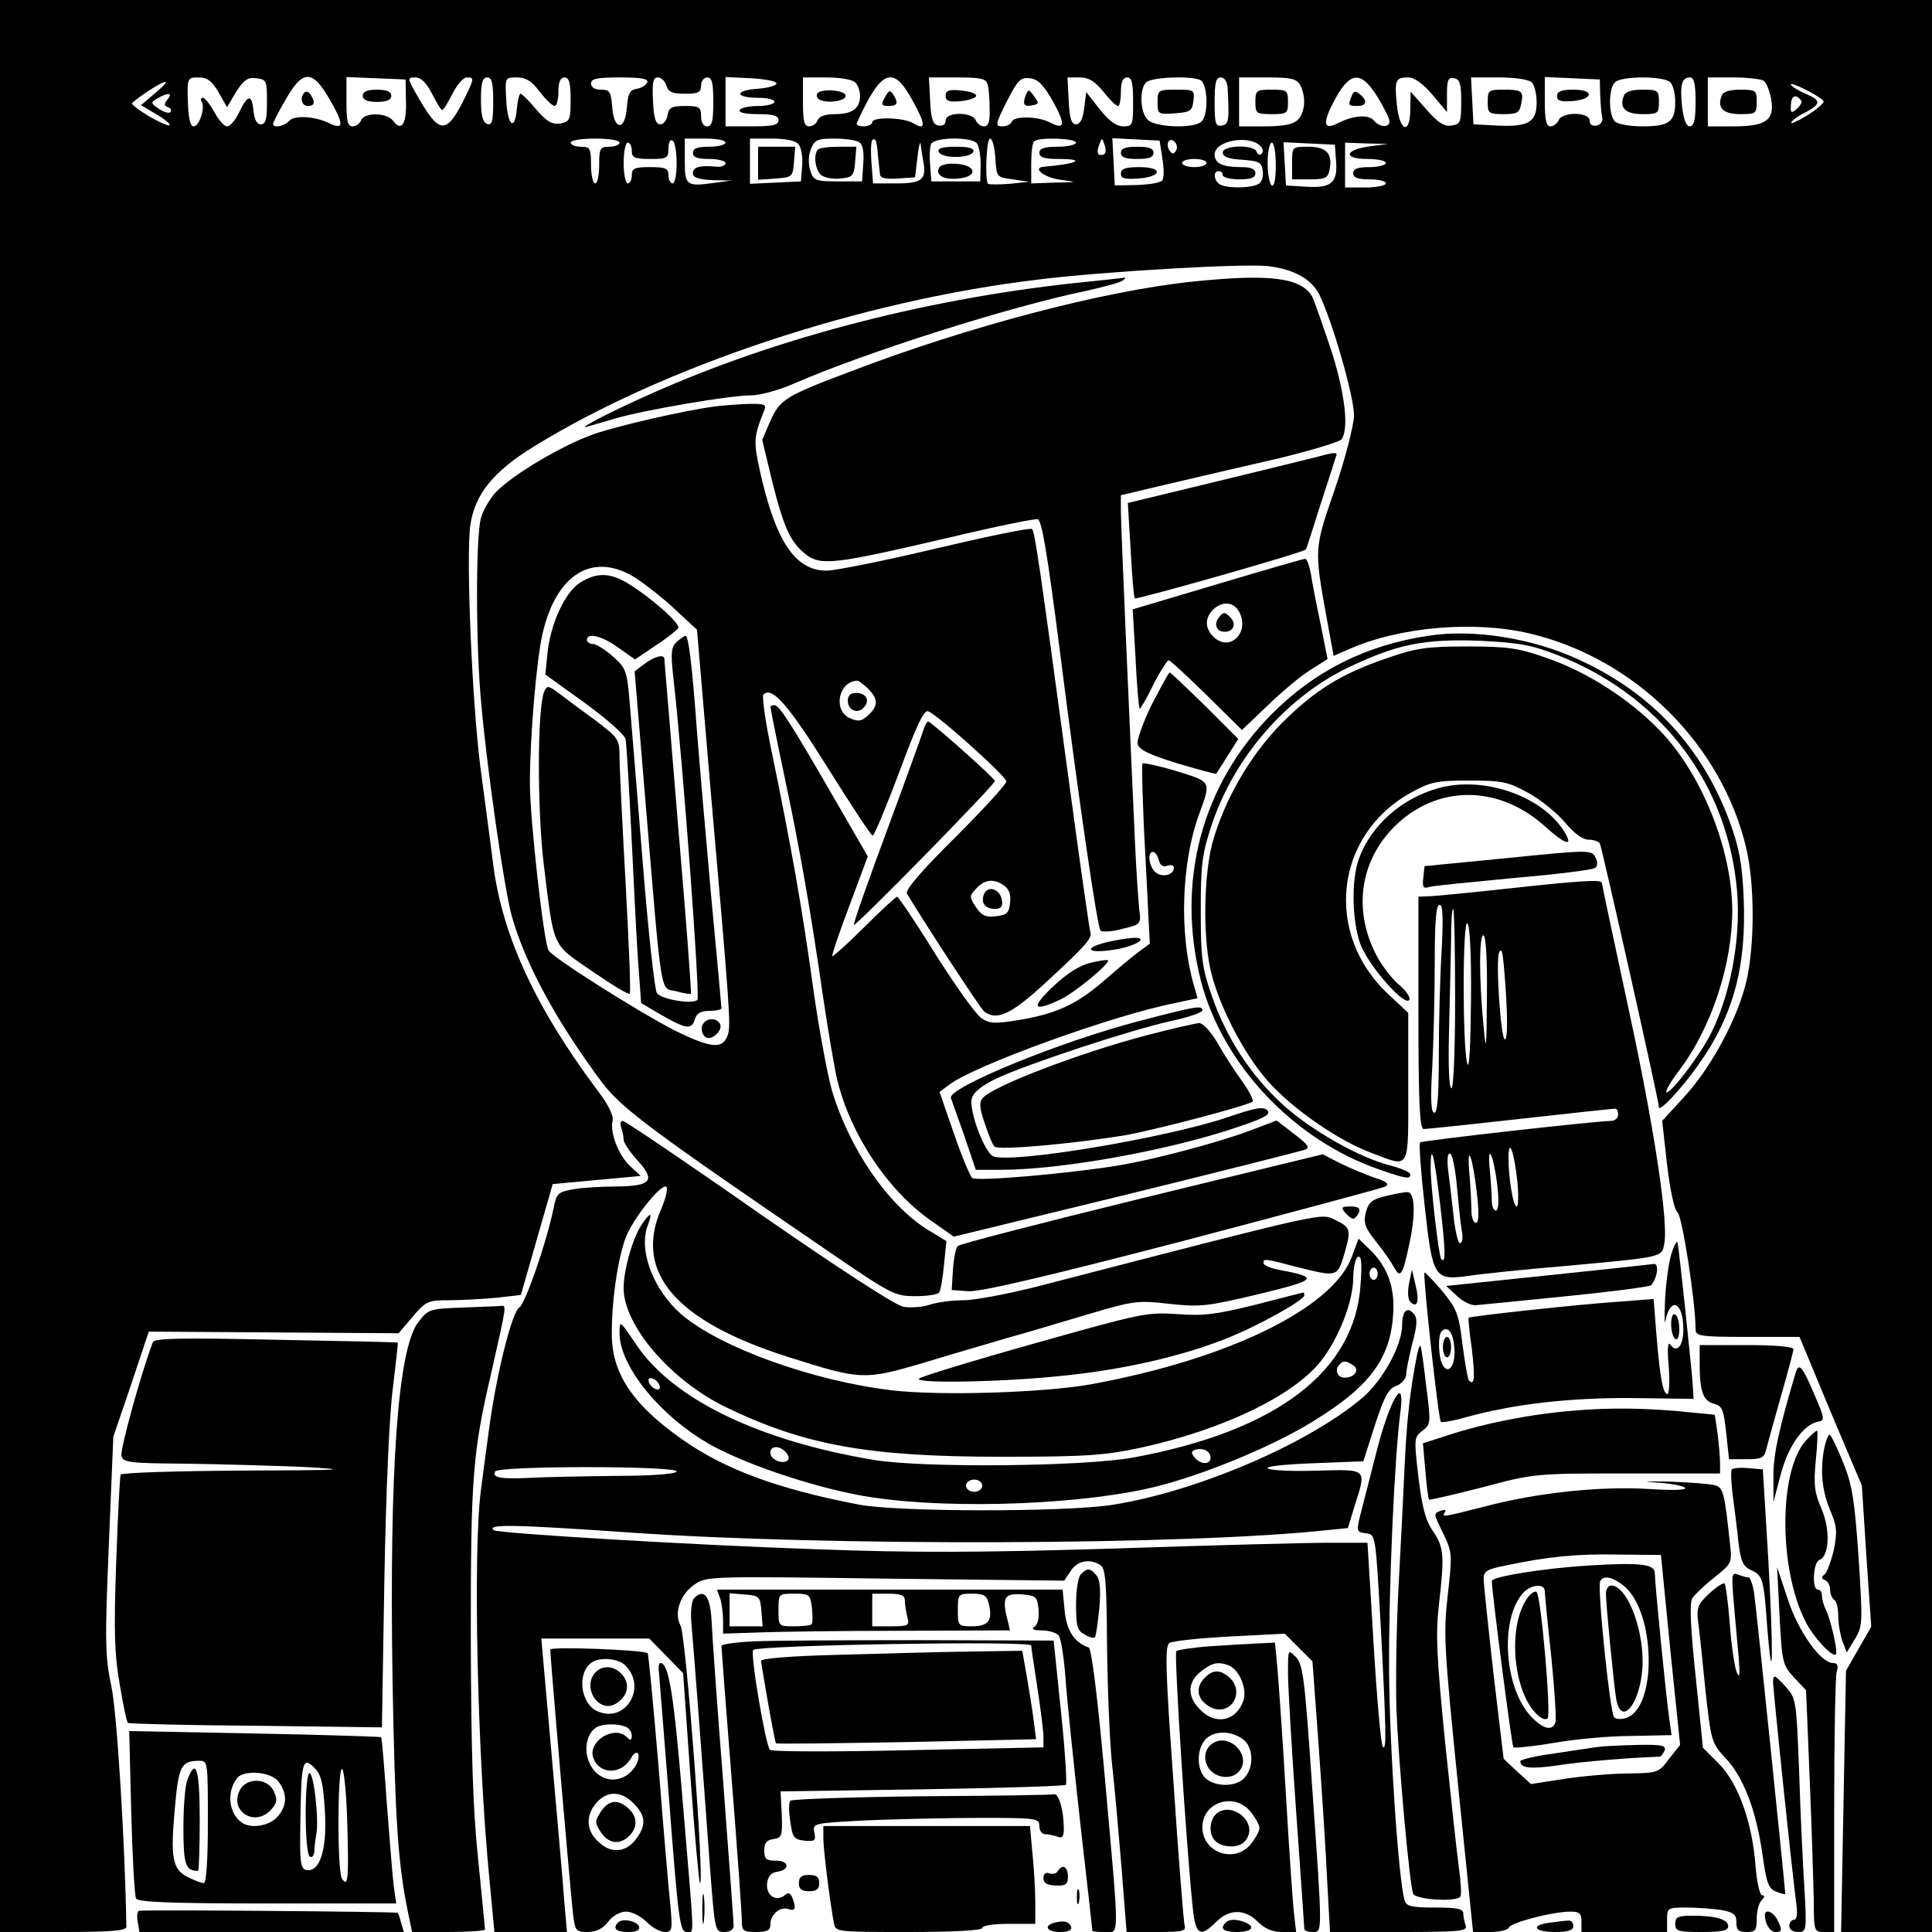 <?xml version="1.0" standalone="no"?>
<!DOCTYPE svg PUBLIC "-//W3C//DTD SVG 20010904//EN"
 "http://www.w3.org/TR/2001/REC-SVG-20010904/DTD/svg10.dtd">
<svg version="1.0" xmlns="http://www.w3.org/2000/svg"
 width="474pt" height="474pt" viewBox="0 0 474 474"
 preserveAspectRatio="xMidYMid meet">
<g transform="translate(0,474) scale(0.1,-0.1)"
fill="#000000" stroke="none">
<path d="M0 2370 l0 -2370 155 0 c117 0 155 3 155 13 -3 199 -23 528 -37 591
-15 72 -16 106 -6 345 l11 266 44 129 43 129 306 -2 307 -2 34 40 c33 39 38
41 90 41 30 0 82 3 115 6 l61 7 39 136 39 136 108 10 108 10 -26 24 c-29 27
-50 83 -43 111 3 12 -10 39 -35 72 -153 204 -236 382 -258 558 -6 47 -20 153
-31 235 -21 161 -36 522 -25 597 11 75 56 131 155 192 319 197 802 358 1237
410 160 20 507 40 566 33 63 -8 104 -31 124 -68 31 -61 87 -254 86 -299 -1
-25 -21 -104 -47 -180 -51 -148 -51 -145 -20 -317 l17 -92 37 16 c123 55 307
71 443 39 260 -61 474 -274 533 -530 20 -87 20 -235 0 -322 -21 -90 -84 -209
-151 -283 l-56 -61 12 -107 c8 -66 18 -112 26 -118 11 -8 44 -219 44 -287 0
-16 13 -18 128 -18 l127 0 76 -183 77 -182 11 -173 12 -173 -31 -54 -31 -54
-6 -320 -6 -321 111 0 112 0 0 2370 0 2370 -2370 0 -2370 0 0 -2370z m536
2144 l21 -37 22 37 c19 30 29 37 50 34 25 -3 26 -6 26 -58 0 -42 -3 -55 -15
-55 -10 0 -16 12 -18 33 -4 41 -14 41 -35 -3 -9 -19 -22 -35 -30 -35 -7 0 -21
16 -31 35 -11 19 -23 35 -28 35 -5 0 -7 -4 -3 -10 9 -14 -6 -60 -20 -60 -8 0
-13 20 -14 60 -2 59 -1 60 26 60 22 0 33 -9 49 -36z m274 -20 c34 -59 34 -74
-3 -56 -35 17 -86 20 -98 5 -12 -13 -39 -18 -39 -7 0 4 14 31 31 60 42 74 66
74 109 -2z m186 -2 c2 -56 -11 -76 -31 -49 -15 21 -71 22 -79 2 -3 -8 -12 -15
-21 -15 -12 0 -15 13 -15 60 l0 61 73 -3 72 -3 1 -53z m64 18 c11 -22 22 -40
25 -40 3 0 14 18 25 40 11 22 27 40 35 40 20 0 19 -2 -10 -61 -41 -79 -58 -77
-110 14 -26 45 -26 47 -6 47 14 0 27 -13 41 -40z m150 -20 c0 -49 -3 -58 -15
-54 -11 5 -15 21 -15 60 0 41 4 54 15 54 12 0 15 -13 15 -60z m114 25 c15 -19
31 -35 37 -35 5 0 9 16 9 35 0 24 5 35 15 35 11 0 15 -13 15 -54 0 -50 -2 -54
-25 -59 -20 -3 -33 4 -59 34 -18 22 -36 39 -39 39 -3 0 -7 -17 -9 -37 -5 -57
-23 -41 -26 22 -3 55 -3 55 26 55 22 0 37 -9 56 -35z m264 23 c-3 -7 -14 -14
-26 -16 -17 -3 -21 -11 -24 -45 -4 -59 -32 -58 -36 1 -3 37 -6 42 -28 42 -15
0 -24 6 -24 15 0 12 15 15 71 15 52 0 70 -3 67 -12z m47 -8 c5 -16 15 -20 46
-20 32 0 39 3 39 20 0 11 7 20 15 20 12 0 15 -13 15 -60 0 -47 -3 -60 -15 -60
-9 0 -15 9 -15 25 0 22 -4 25 -39 25 -33 0 -40 -4 -43 -22 -2 -13 -10 -23 -18
-23 -11 0 -16 14 -18 58 -2 45 0 57 12 57 8 0 18 -9 21 -20z m270 5 c0 -5 -21
-11 -48 -13 -56 -4 -54 -22 4 -22 21 0 39 -4 39 -10 0 -5 -18 -10 -39 -10 -22
0 -43 -4 -46 -10 -4 -6 13 -10 44 -10 39 0 51 -4 51 -15 0 -12 -14 -15 -65
-15 l-65 0 0 60 0 61 63 -3 c34 -2 62 -7 62 -13z m193 3 c7 -7 12 -21 12 -33
0 -31 -19 -45 -61 -45 -24 0 -39 -5 -43 -15 -3 -8 -12 -15 -21 -15 -12 0 -15
13 -15 60 l0 60 58 0 c32 0 63 -5 70 -12z m141 -45 c33 -59 33 -75 1 -55 -24
14 -100 16 -100 2 0 -5 -9 -10 -21 -10 -11 0 -19 3 -17 8 60 132 89 144 137
55z m184 40 c3 -10 5 -37 5 -60 1 -32 -3 -43 -14 -43 -8 0 -17 7 -20 15 -9 21
-74 21 -74 -1 0 -9 -7 -14 -17 -12 -14 2 -19 15 -21 61 l-3 57 70 0 c58 0 70
-3 74 -17z m160 -41 c32 -58 30 -72 -8 -52 -29 15 -88 16 -93 1 -2 -6 -12 -11
-23 -11 -18 0 -17 5 11 61 27 53 34 60 57 57 19 -2 33 -16 56 -56z m124 23
c15 -19 31 -35 36 -35 4 0 7 16 7 35 0 24 5 35 15 35 12 0 15 -13 15 -60 0
-57 -1 -60 -24 -60 -17 0 -35 13 -58 42 l-33 42 -5 -39 c-3 -27 -10 -40 -20
-40 -11 0 -16 14 -18 58 l-3 57 30 0 c22 0 37 -9 58 -35z m237 29 c19 -7 22
-84 4 -102 -18 -18 -113 -15 -132 4 -19 18 -21 75 -4 92 12 12 104 17 132 6z
m68 -21 c4 -78 3 -88 -14 -91 -16 -3 -18 5 -18 57 0 48 3 61 15 61 9 0 16 -10
17 -27z m178 8 c15 -29 12 -67 -6 -85 -11 -11 -35 -16 -80 -16 l-64 0 0 60 0
60 70 0 c58 0 71 -3 80 -19z m191 -31 c15 -25 28 -51 28 -57 1 -17 -24 -16
-38 1 -13 16 -51 13 -88 -6 -37 -19 -39 0 -8 58 38 70 65 71 106 4z m133 8
l36 -43 0 43 c0 36 3 43 18 40 14 -3 17 -14 17 -58 0 -50 -2 -55 -24 -58 -18
-3 -33 7 -62 40 l-38 43 -1 -42 c0 -65 -26 -57 -33 10 -6 61 -3 67 28 67 15 0
36 -15 59 -42z m244 30 c7 -7 12 -29 12 -50 0 -48 -21 -60 -98 -56 l-57 3 -3
58 -3 57 69 0 c39 0 73 -5 80 -12z m168 -33 c1 -22 3 -46 5 -54 2 -8 -4 -17
-13 -19 -11 -2 -18 2 -18 12 0 22 -68 22 -76 1 -4 -8 -12 -15 -20 -15 -10 0
-14 15 -14 60 l0 61 68 -3 67 -3 1 -40z m172 33 c7 -7 12 -28 12 -48 0 -49
-15 -60 -80 -60 -31 0 -61 5 -68 12 -16 16 -16 80 0 96 16 16 120 16 136 0z
m62 -48 c0 -44 -4 -60 -14 -60 -9 0 -15 16 -19 47 -6 54 -1 73 19 73 10 0 14
-15 14 -60z m167 52 c6 -4 14 -23 18 -43 10 -53 -11 -69 -91 -69 l-64 0 0 60
0 60 63 0 c34 0 67 -4 74 -8z m-3947 -31 l-34 -29 37 -22 c21 -12 36 -25 33
-27 -2 -3 -25 7 -51 22 -25 15 -44 30 -41 32 15 15 72 52 81 52 6 0 -6 -12
-25 -28z m4094 -19 c2 -4 -16 -20 -40 -35 -25 -15 -43 -23 -39 -17 3 6 19 17
36 25 37 20 37 29 -1 45 -17 7 -33 17 -36 22 -3 5 12 0 34 -11 22 -11 43 -24
46 -29z m-4063 4 c-9 -11 -9 -15 1 -19 7 -2 10 -8 6 -12 -4 -4 -16 0 -28 8
-21 14 -21 16 -3 26 26 15 38 13 24 -3z m4009 -6 c0 -4 -6 -13 -14 -19 -11
-10 -14 -7 -12 12 0 15 6 23 14 20 6 -3 12 -9 12 -13z m-2900 -100 c0 -5 -11
-10 -25 -10 -23 0 -25 -4 -25 -45 0 -25 -4 -45 -10 -45 -5 0 -10 20 -10 45 0
41 -2 45 -25 45 -14 0 -25 5 -25 10 0 6 27 10 60 10 33 0 60 -4 60 -10z m140
-51 c0 -27 -4 -49 -10 -49 -5 0 -10 9 -10 20 0 17 -7 20 -45 20 -38 0 -45 -3
-45 -20 0 -11 -4 -20 -10 -20 -5 0 -10 23 -10 50 0 28 5 50 10 50 6 0 10 -9
10 -20 0 -17 7 -20 45 -20 42 0 45 2 45 26 0 14 4 23 10 19 6 -3 10 -28 10
-56z m120 51 c0 -5 -18 -10 -40 -10 -29 0 -40 -4 -40 -15 0 -11 11 -15 40 -15
22 0 40 -5 40 -10 0 -6 -10 -10 -22 -9 -42 4 -58 -1 -58 -16 0 -11 13 -15 48
-17 l47 -1 -45 -6 c-66 -9 -70 -6 -70 55 l0 54 50 0 c28 0 50 -4 50 -10z m179
-4 c7 -8 11 -32 9 -53 l-3 -38 -62 -3 -63 -3 0 56 0 55 54 0 c34 0 58 -5 65
-14z m149 5 c9 -5 12 -24 10 -52 l-3 -44 -59 0 c-55 0 -60 2 -68 26 -5 16 -5
37 1 52 9 24 16 27 58 27 27 0 54 -4 61 -9z m46 -33 c2 -18 4 -39 5 -46 1 -9
14 -12 44 -10 l42 3 6 50 c3 28 7 41 8 30 1 -11 4 -29 6 -40 9 -45 -3 -55 -65
-55 l-58 0 -4 51 c-3 48 0 64 10 55 2 -2 5 -19 6 -38z m243 30 c5 -7 9 -31 9
-53 l-1 -40 -60 0 -60 0 -3 39 c-2 21 -1 44 2 52 7 18 100 19 113 2z m45 -35
c3 -48 3 -48 43 -53 l40 -6 -48 -5 c-27 -2 -50 -2 -53 0 -8 9 -4 111 5 111 6
0 11 -21 13 -47z m198 37 c0 -5 -20 -10 -45 -10 -33 0 -45 -4 -45 -15 0 -11
12 -15 47 -15 69 0 47 -12 -35 -19 -31 -2 -2 -26 39 -32 44 -6 44 -6 -13 -7
l-58 -2 0 48 c0 27 3 52 7 55 10 11 103 8 103 -3z m68 -29 c-15 -5 -19 4 -11
24 6 18 7 18 13 -1 4 -10 3 -21 -2 -23z m144 -11 c4 -25 4 -48 -1 -53 -6 -6
-34 -10 -63 -11 l-53 -1 -3 58 -3 58 58 -3 58 -3 7 -45z m33 20 c-6 -9 -9 -9
-16 1 -10 17 0 34 13 21 6 -6 7 -16 3 -22z m207 12 c7 -7 8 -15 3 -19 -4 -5
-10 -2 -12 5 -7 18 -83 16 -83 -2 0 -11 14 -16 48 -18 41 -3 47 -6 50 -27 2
-13 -2 -28 -10 -32 -15 -10 -69 -12 -92 -3 -17 7 -22 34 -6 34 6 0 10 -4 10
-10 0 -5 18 -10 40 -10 29 0 40 4 40 15 0 10 -10 15 -34 15 -47 0 -66 9 -66
31 0 34 84 49 112 21z m38 -48 c0 -34 -4 -53 -10 -49 -5 3 -10 28 -10 56 0 27
5 49 10 49 6 0 10 -25 10 -56z m148 10 c4 -53 -12 -66 -75 -62 l-48 3 -3 53
-3 53 63 -3 63 -3 3 -41z m83 37 c-62 -8 -67 -31 -7 -31 25 0 46 -4 46 -10 0
-5 -18 -10 -40 -10 -29 0 -40 -4 -40 -15 0 -11 11 -15 40 -15 22 0 40 -4 40
-10 0 -5 -22 -10 -50 -10 l-50 0 0 55 0 55 53 -2 52 -1 -44 -6z m-401 -41 c0
-5 -13 -10 -30 -10 -16 0 -30 5 -30 10 0 6 14 10 30 10 17 0 30 -4 30 -10z"/>
<path d="M747 4513 c-12 -12 -7 -33 8 -33 17 0 19 9 7 28 -5 7 -11 9 -15 5z"/>
<path d="M890 4505 c0 -10 11 -15 35 -15 24 0 35 5 35 15 0 10 -11 15 -35 15
-24 0 -35 -5 -35 -15z"/>
<path d="M2005 4510 c-3 -5 0 -13 9 -16 21 -8 61 -1 61 11 0 14 -62 19 -70 5z"/>
<path d="M2171 4501 c-10 -18 -9 -21 9 -21 22 0 25 7 11 29 -7 11 -11 9 -20
-8z"/>
<path d="M2320 4505 c0 -13 8 -16 38 -13 20 2 37 8 37 13 0 6 -17 11 -37 13
-30 3 -38 0 -38 -13z"/>
<path d="M2516 4505 c-8 -22 -3 -28 19 -23 14 3 14 5 2 22 -13 18 -14 18 -21
1z"/>
<path d="M2840 4489 c0 -29 1 -30 43 -27 38 3 42 6 45 31 3 26 2 27 -42 27
-45 0 -46 -1 -46 -31z"/>
<path d="M3080 4490 c0 -28 2 -30 40 -30 38 0 40 2 40 30 0 28 -2 30 -40 30
-38 0 -40 -2 -40 -30z"/>
<path d="M3316 4504 c-9 -23 -8 -24 14 -24 23 0 26 13 6 29 -11 9 -15 8 -20
-5z"/>
<path d="M3650 4490 c0 -28 2 -30 39 -30 33 0 39 3 43 25 7 32 2 35 -44 35
-36 0 -38 -2 -38 -30z"/>
<path d="M3820 4504 c0 -11 9 -14 37 -12 52 4 56 28 4 28 -30 0 -41 -4 -41
-16z"/>
<path d="M3984 4505 c-12 -30 4 -45 46 -45 38 0 40 2 40 30 0 28 -2 30 -40 30
-27 0 -43 -5 -46 -15z"/>
<path d="M4224 4505 c-12 -30 4 -45 46 -45 38 0 40 2 40 30 0 28 -2 30 -40 30
-27 0 -43 -5 -46 -15z"/>
<path d="M1860 4339 l0 -40 43 3 c41 3 42 4 45 41 l3 37 -45 0 -46 0 0 -41z"/>
<path d="M2007 4373 c-12 -11 -7 -50 7 -62 8 -7 30 -11 48 -9 30 3 33 6 36 41
l3 37 -44 0 c-24 0 -47 -3 -50 -7z"/>
<path d="M2303 4368 c2 -8 20 -13 42 -13 22 0 40 5 43 13 2 8 -10 12 -43 12
-33 0 -45 -4 -42 -12z"/>
<path d="M2305 4330 c-12 -19 10 -32 46 -28 48 4 46 32 -3 36 -20 2 -39 -2
-43 -8z"/>
<path d="M2750 4365 c0 -11 11 -15 40 -15 29 0 40 4 40 15 0 11 -11 15 -40 15
-29 0 -40 -4 -40 -15z"/>
<path d="M2750 4314 c0 -12 9 -14 42 -12 59 4 63 28 4 28 -35 0 -46 -4 -46
-16z"/>
<path d="M3170 4340 l0 -40 44 0 c38 0 44 3 48 24 8 39 -8 56 -52 56 -40 0
-40 0 -40 -40z"/>
<path d="M2670 4049 c-376 -37 -755 -134 -1066 -272 -98 -43 -193 -92 -164
-84 8 2 40 12 72 21 73 21 279 56 330 56 22 0 70 13 106 29 177 77 527 188
715 227 45 10 86 21 92 26 5 4 7 7 5 7 -3 -1 -43 -5 -90 -10z"/>
<path d="M2925 4049 c-219 -23 -550 -110 -840 -221 -159 -60 -172 -68 -196
-123 l-19 -44 24 -100 c29 -116 45 -151 83 -181 37 -29 73 -24 351 41 118 28
216 48 219 45 10 -10 23 -87 53 -321 47 -371 92 -679 100 -688 4 -4 28 -3 53
4 46 11 47 12 42 48 -2 20 -7 90 -10 156 -14 307 -35 784 -35 820 l0 40 118
28 c64 15 184 43 267 62 82 20 153 41 157 48 18 28 7 116 -27 221 -20 59 -40
117 -45 127 -26 48 -104 58 -295 38z"/>
<path d="M1755 3743 c-81 -11 -236 -47 -298 -68 -79 -28 -198 -99 -240 -142
-15 -16 -32 -45 -37 -64 -13 -45 -13 -314 1 -459 15 -166 57 -456 75 -519 34
-119 112 -261 222 -408 49 -64 124 -119 550 -410 159 -109 167 -113 218 -113
29 0 55 4 58 9 4 5 9 36 12 68 l6 58 -46 28 c-98 61 -192 198 -235 342 -11 39
-32 151 -46 251 -26 190 -54 349 -101 576 -16 75 -25 140 -21 144 21 21 61
-25 158 -180 57 -91 106 -166 110 -166 4 0 33 70 65 155 42 114 61 154 71 150
23 -8 191 -159 192 -172 1 -6 -56 -68 -125 -137 -84 -83 -123 -129 -119 -138
29 -50 181 -284 190 -290 31 -23 66 -6 147 68 103 95 118 112 113 127 -2 7
-25 165 -50 352 -75 554 -86 630 -93 637 -4 4 -110 -18 -237 -48 -126 -30
-246 -54 -267 -54 -77 0 -125 72 -163 242 -17 77 -16 86 10 151 6 15 1 17 -41
16 -27 -1 -62 -4 -79 -6z m-194 -422 c24 -16 68 -50 96 -77 l53 -49 34 -400
c47 -536 49 -569 42 -593 -12 -37 -40 -35 -133 11 -87 45 -295 176 -307 195
-12 19 -46 324 -46 410 0 111 16 302 31 367 34 149 126 203 230 136z m569
-271 c25 -25 25 -42 0 -65 -17 -15 -24 -16 -45 -7 -42 19 -28 90 18 92 4 0 16
-9 27 -20z m334 -483 c12 -9 17 -23 14 -42 -2 -25 -8 -30 -35 -33 -25 -3 -35
2 -49 23 -16 24 -16 27 1 45 21 23 44 25 69 7z"/>
<path d="M1424 3311 c-37 -22 -74 -102 -81 -175 l-5 -51 96 -69 c56 -41 98
-78 101 -90 2 -12 9 -124 15 -251 6 -126 13 -267 17 -313 l6 -83 51 -30 c60
-34 73 -36 81 -9 4 14 15 20 36 20 16 0 29 3 29 6 0 4 -11 126 -25 273 -13
146 -29 329 -35 406 -12 166 -21 235 -28 235 -3 0 -13 -7 -22 -15 -13 -12 -15
-26 -8 -87 24 -211 66 -784 59 -791 -12 -12 -87 1 -99 16 -6 7 -22 156 -36
332 -14 176 -29 353 -32 392 -6 67 -9 75 -41 103 -18 16 -40 30 -48 30 -8 0
-15 5 -15 10 0 19 37 10 77 -19 l41 -29 50 34 c28 18 53 38 56 43 7 10 -68 76
-124 110 -43 26 -76 27 -116 2z"/>
<path d="M1581 3111 l-24 -18 27 -324 c41 -491 35 -451 75 -461 18 -5 35 -8
36 -6 2 2 -12 185 -31 408 -18 223 -34 408 -34 413 0 13 -24 7 -49 -12z"/>
<path d="M1335 3043 c-17 -43 -17 -290 -1 -423 26 -211 19 -194 119 -263 48
-33 89 -58 92 -55 3 2 -2 123 -10 269 -8 145 -15 285 -15 310 0 45 -2 48 -57
90 -32 23 -72 53 -89 66 -29 22 -32 22 -39 6z"/>
<path d="M1723 2224 c-3 -8 -1 -20 6 -27 14 -14 47 15 37 32 -10 16 -36 13
-43 -5z"/>
<path d="M2080 3021 c0 -24 25 -34 40 -16 15 18 5 35 -21 35 -12 0 -19 -7 -19
-19z"/>
<path d="M2414 2546 c-8 -21 3 -36 27 -36 15 0 20 6 17 22 -4 27 -35 37 -44
14z"/>
<path d="M3235 3620 c-16 -4 -129 -32 -249 -61 l-219 -53 7 -115 c3 -63 8
-116 10 -119 4 -4 416 113 420 120 1 1 17 50 35 108 19 58 36 111 38 118 6 13
1 14 -42 2z"/>
<path d="M2987 3307 l-208 -62 7 -120 c3 -66 8 -122 10 -124 1 -1 17 24 33 58
17 34 35 61 38 61 4 0 46 -39 94 -86 l86 -85 64 61 c35 34 82 73 105 87 l41
26 -17 86 c-10 47 -21 103 -24 124 -4 20 -10 37 -14 36 -4 0 -101 -28 -215
-62z m53 -68 c27 -49 -21 -99 -61 -63 -23 21 -24 47 -3 68 22 22 51 20 64 -5z"/>
<path d="M2991 3226 c-14 -17 -7 -36 14 -36 22 0 29 20 13 36 -13 13 -16 13
-27 0z"/>
<path d="M3503 3180 c-152 -23 -277 -86 -382 -191 -173 -174 -236 -412 -175
-654 53 -207 229 -393 440 -465 64 -22 74 -24 74 -11 0 5 -21 14 -47 21 -77
19 -197 87 -267 151 -78 72 -137 162 -173 266 -24 69 -27 93 -27 208 0 115 3
139 27 212 55 164 180 309 330 383 122 59 189 73 327 68 97 -5 127 -10 191
-35 245 -96 407 -300 438 -553 16 -122 -9 -270 -61 -375 -26 -52 -96 -145
-109 -145 -5 0 8 24 30 53 80 105 131 261 131 394 -1 150 -75 334 -177 440
-75 78 -180 145 -279 179 -68 24 -95 28 -194 28 -99 0 -126 -4 -195 -28 -115
-39 -180 -80 -260 -160 -79 -80 -142 -190 -171 -296 -20 -78 -23 -221 -5 -305
18 -86 82 -211 143 -279 60 -67 172 -145 254 -175 95 -36 89 -46 89 162 l0
182 -47 44 c-161 148 -134 392 53 496 49 27 63 30 144 30 81 0 95 -3 144 -30
30 -16 70 -49 90 -72 22 -27 44 -43 58 -43 12 0 24 -4 28 -9 5 -9 145 -632
145 -647 0 -14 53 42 95 101 88 123 120 243 113 412 -4 87 -11 123 -35 189
-67 180 -190 313 -366 394 -114 54 -263 78 -374 60z"/>
<path d="M2826 3012 c-21 -43 -37 -87 -35 -97 3 -14 27 -26 98 -48 51 -15 94
-27 95 -25 1 2 14 21 28 44 l26 41 -82 82 c-45 44 -84 81 -86 81 -3 0 -22 -36
-44 -78z"/>
<path d="M1890 3006 c0 -2 15 -78 34 -168 39 -183 65 -334 96 -548 12 -80 27
-171 35 -203 33 -132 123 -267 228 -341 l57 -40 423 103 c232 57 429 107 438
110 14 5 8 13 -26 39 l-43 33 -63 -24 c-79 -30 -242 -73 -329 -87 -126 -20
-344 -39 -355 -30 -5 5 -26 54 -45 110 l-35 101 24 18 c62 47 398 169 553 200
l56 12 -9 32 c-36 124 -31 297 12 417 31 85 32 81 -54 108 -43 13 -81 21 -84
19 -2 -3 0 -104 7 -224 l11 -218 -27 -20 c-15 -11 -52 -42 -83 -69 -68 -59
-116 -82 -208 -98 -62 -10 -74 -10 -95 4 -14 9 -64 80 -113 157 -48 78 -91
141 -94 141 -3 0 -40 -34 -81 -75 -41 -41 -76 -72 -78 -71 -2 2 17 58 42 124
l45 121 -74 128 c-113 196 -143 243 -155 243 -5 0 -10 -2 -10 -4z m953 -376
c3 -13 10 -18 21 -14 9 3 16 1 16 -5 0 -18 -29 -25 -45 -11 -16 13 -21 50 -6
50 5 0 11 -9 14 -20z"/>
<path d="M2267 2953 c-3 -10 -43 -121 -90 -248 -47 -126 -84 -232 -82 -234 5
-4 347 345 346 353 -1 7 -157 146 -164 146 -2 0 -7 -8 -10 -17z"/>
<path d="M3528 2806 c-90 -25 -165 -92 -194 -173 -19 -53 -17 -149 3 -208 19
-53 113 -160 121 -137 2 6 -10 24 -28 38 -17 15 -42 48 -55 74 -55 109 -38
227 45 311 104 104 255 105 370 2 53 -48 73 -52 45 -9 -56 85 -198 133 -307
102z"/>
<path d="M3700 2635 l-205 -20 -3 -28 c-3 -24 0 -28 15 -23 10 3 104 12 208
22 105 9 194 20 199 25 6 5 6 15 0 26 -9 18 -17 18 -214 -2z"/>
<path d="M3690 2559 c-91 -10 -175 -18 -187 -18 l-23 -1 0 -285 c0 -221 3
-285 13 -285 6 0 113 11 237 25 124 14 228 25 233 25 4 0 7 -7 7 -15 0 -8 -8
-15 -17 -15 -43 -1 -464 -48 -469 -53 -3 -3 2 -72 11 -153 20 -181 23 -186
110 -174 33 5 139 16 235 24 240 22 237 21 243 54 11 52 -25 290 -89 584 -35
163 -64 299 -64 302 0 9 -57 5 -240 -15z m-153 -151 c-4 -62 -7 -177 -7 -255
0 -99 -3 -143 -11 -143 -8 0 -10 33 -5 113 3 61 6 176 6 255 0 100 3 142 12
142 8 0 9 -30 5 -112z m33 -118 c0 -130 -4 -220 -9 -220 -6 0 -8 56 -6 138 2
75 4 174 5 220 0 45 2 82 5 82 3 0 5 -99 5 -220z m39 -3 c-1 -107 -4 -172 -9
-157 -12 38 -12 352 0 345 6 -4 10 -76 9 -188z m39 5 c-1 -128 -2 -137 -8 -72
-12 119 -11 232 0 225 6 -4 9 -64 8 -153z m47 6 c4 -70 3 -108 -3 -108 -10 0
-23 196 -14 213 7 15 10 2 17 -105z m28 -460 c3 -32 2 -58 -2 -58 -9 0 -21 76
-20 124 1 47 15 5 22 -66z m-99 -31 c5 -46 4 -67 -3 -67 -6 0 -11 13 -11 29 0
15 -2 57 -5 92 -7 83 9 39 19 -54z m50 21 c4 -37 2 -58 -4 -58 -5 0 -10 10
-10 23 0 12 -2 47 -5 77 -7 73 10 35 19 -42z m-140 -49 c13 -113 13 -140 2
-128 -6 6 -26 178 -26 223 0 69 9 33 24 -95z m40 54 c4 -43 9 -93 12 -110 4
-19 2 -33 -4 -33 -5 0 -12 30 -16 68 -4 37 -10 86 -13 110 -3 25 -2 42 4 42 6
0 13 -35 17 -77z"/>
<path d="M2722 2430 c-66 -15 -58 -31 11 -20 53 8 89 31 47 29 -14 -1 -40 -5
-58 -9z"/>
<path d="M2676 2378 c-26 -6 -57 -25 -92 -58 -56 -53 -50 -64 18 -32 34 16
124 90 116 96 -1 2 -21 -1 -42 -6z"/>
<path d="M2795 2235 c-196 -51 -471 -164 -462 -189 2 -6 17 -48 33 -93 l28
-83 62 0 c145 0 404 46 572 102 72 24 90 33 82 43 -9 11 -28 8 -98 -16 -151
-51 -528 -114 -575 -96 -21 8 -60 112 -53 141 4 16 23 32 63 51 75 35 326 118
426 140 42 9 77 21 77 26 0 13 -14 11 -155 -26z"/>
<path d="M2813 2200 c-164 -43 -378 -125 -402 -154 -9 -10 -8 -25 5 -62 9 -27
19 -53 24 -57 9 -10 194 7 322 28 76 14 290 70 311 82 4 2 -8 26 -26 51 -19
26 -46 68 -61 95 -16 27 -35 47 -44 47 -10 -1 -68 -14 -129 -30z"/>
<path d="M1524 1974 c3 -9 6 -22 6 -30 0 -8 16 -31 35 -52 44 -49 33 -62 -54
-63 -37 0 -84 -3 -106 -7 -36 -7 -40 -10 -47 -47 -18 -87 -70 -235 -84 -243
-18 -10 -57 -168 -74 -297 -6 -44 -15 -111 -20 -150 -20 -149 -9 -652 21 -958
l12 -127 89 0 89 0 -6 68 c-4 57 -19 224 -51 585 l-6 67 132 0 133 0 41 -42
42 -43 18 -255 c10 -140 21 -257 23 -260 13 -13 -34 605 -47 631 -17 30 -2 76
32 100 30 22 32 22 469 16 l440 -5 16 24 c16 25 47 31 73 14 12 -8 15 -41 16
-192 1 -101 6 -232 12 -293 7 -60 17 -179 24 -262 l12 -153 74 0 c65 0 73 2
68 18 -2 9 -15 167 -27 350 -20 277 -21 334 -10 341 7 5 74 12 148 16 l135 7
34 -34 34 -34 15 -204 c8 -113 18 -262 21 -332 l7 -128 170 0 c150 0 168 2
163 16 -3 9 -6 22 -6 30 0 11 -16 14 -69 14 -58 0 -71 3 -75 18 -15 52 -37
375 -38 566 -1 199 13 522 28 633 12 96 -28 26 -61 -107 -9 -36 -23 -90 -31
-121 -18 -70 -18 -67 9 -71 22 -3 22 -7 34 -218 14 -264 15 -315 6 -306 -5 4
-15 119 -23 254 l-15 247 -95 0 c-52 0 -286 -6 -520 -14 -325 -10 -498 -11
-735 -2 -298 10 -786 39 -794 47 -16 15 46 14 336 -6 482 -34 1370 -31 1709 6
l51 5 16 53 c30 94 33 91 -89 88 -58 -2 -114 0 -123 5 -9 5 35 10 109 13 l125
5 28 88 c23 70 33 90 53 97 13 5 24 18 24 28 0 10 7 44 15 76 12 44 13 62 4
72 -16 20 -29 8 -29 -27 0 -49 -47 -135 -97 -178 -133 -113 -405 -230 -614
-263 -115 -18 -530 -18 -624 1 -197 38 -327 86 -432 160 -122 86 -173 163
-172 261 0 90 18 201 39 245 25 51 85 123 95 113 4 -4 -2 -30 -14 -57 -65
-153 37 -272 309 -359 182 -58 190 -58 331 -17 68 21 162 48 209 62 47 13 137
40 201 59 111 33 121 34 199 25 76 -8 92 -6 218 24 145 35 150 41 48 60 -20 4
-36 11 -36 16 0 12 0 12 92 -12 90 -22 90 -22 108 41 15 53 13 59 -24 77 -37
17 -8 24 -726 -162 -74 -19 -158 -35 -186 -35 -28 0 -65 -5 -83 -11 -17 -6
-46 -8 -65 -5 -20 4 -157 93 -356 231 -177 124 -327 225 -332 225 -6 0 -7 -7
-4 -16z m136 -844 c0 -6 -58 -11 -152 -11 -84 -1 -180 -3 -213 -5 -67 -3 -89
1 -80 16 8 14 445 14 445 0z"/>
<path d="M2801 1800 c-244 -60 -447 -112 -451 -117 -5 -4 -10 -30 -12 -58 l-3
-50 41 -3 c28 -2 195 37 525 123 266 70 490 130 498 134 10 6 3 12 -25 21 -21
7 -59 23 -84 35 l-45 23 -444 -108z"/>
<path d="M3402 1806 c-35 -8 -44 -15 -51 -40 -6 -26 -3 -37 24 -71 18 -22 38
-51 45 -64 16 -30 22 -19 39 64 14 66 12 117 -4 120 -5 1 -29 -3 -53 -9z"/>
<path d="M3300 1765 c7 -8 16 -15 20 -15 4 0 10 7 14 15 4 11 -2 15 -21 15
-21 0 -24 -2 -13 -15z"/>
<path d="M1574 1735 c-22 -33 -44 -111 -44 -155 0 -92 115 -226 250 -292 194
-94 351 -122 675 -122 210 0 253 3 343 22 201 44 375 127 443 213 43 55 78
144 79 201 0 26 5 50 11 54 9 5 11 -13 7 -68 -14 -213 -206 -359 -558 -424
-120 -22 -512 -26 -635 -6 -283 47 -494 149 -584 283 -41 61 -41 61 -41 28 0
-81 101 -205 224 -274 94 -52 274 -111 398 -129 201 -30 527 -17 703 29 111
29 260 90 355 145 155 91 211 161 218 276 5 67 -15 119 -61 162 l-24 23 -17
-46 c-48 -125 -301 -249 -638 -311 -115 -21 -372 -29 -490 -15 -194 23 -421
105 -516 186 -69 60 -106 157 -83 218 13 34 7 35 -15 2z m1806 -120 c0 -8 -4
-15 -10 -15 -5 0 -10 7 -10 15 0 8 5 15 10 15 6 0 10 -7 10 -15z m-61 -224
c18 -11 5 -31 -20 -31 -18 0 -26 20 -12 33 8 9 15 9 32 -2z m-1701 -50 c3 -8
-1 -12 -9 -9 -7 2 -15 10 -17 17 -3 8 1 12 9 9 7 -2 15 -10 17 -17z m311 -165
c7 -9 8 -17 2 -20 -14 -9 -41 4 -41 20 0 18 24 18 39 0z m1041 -12 c0 -18 -24
-18 -39 0 -9 11 -9 15 1 19 19 6 38 -3 38 -19z m-560 -69 c0 -8 -9 -15 -20
-15 -11 0 -20 7 -20 15 0 8 9 15 20 15 11 0 20 -7 20 -15z"/>
<path d="M4101 1665 c-7 -22 -14 -74 -16 -115 -2 -41 -1 -64 1 -50 13 61 44
45 44 -22 0 -40 -16 -59 -32 -37 -6 9 -8 -9 -4 -53 3 -38 1 -68 -3 -68 -11 0
-18 37 -27 144 l-7 89 -91 -7 c-90 -6 -359 -35 -363 -39 -1 -1 2 -36 8 -76 8
-70 7 -92 -7 -78 -3 3 -10 43 -16 89 -9 75 -14 87 -50 131 -22 26 -42 46 -43
45 -5 -5 34 -361 40 -366 2 -3 30 2 62 11 115 32 252 48 407 47 l151 -2 -2 34
c-3 43 -33 329 -37 348 -1 8 -8 -3 -15 -25z m-533 -230 c4 -43 -13 -69 -28
-45 -11 17 -13 74 -3 84 15 14 28 -2 31 -39z"/>
<path d="M3540 1435 c0 -14 5 -25 10 -25 6 0 10 11 10 25 0 14 -4 25 -10 25
-5 0 -10 -11 -10 -25z"/>
<path d="M3797 1611 l-249 -26 27 -25 c15 -14 36 -24 48 -22 12 1 112 11 221
22 110 11 203 23 207 27 15 17 20 53 7 52 -7 -1 -125 -14 -261 -28z"/>
<path d="M3457 1591 c-4 -20 -3 -39 3 -45 17 -17 23 1 13 41 l-9 38 -7 -34z"/>
<path d="M3080 1539 c-97 -24 -127 -28 -192 -23 -74 5 -88 2 -350 -72 -150
-42 -277 -81 -283 -86 -15 -13 208 -9 355 7 147 15 287 47 396 90 77 30 194
95 194 107 0 4 -1 8 -2 7 -2 0 -55 -14 -118 -30z"/>
<path d="M1133 1532 c-79 -3 -82 -4 -107 -36 -50 -66 -71 -359 -63 -875 6
-339 13 -450 37 -568 l11 -53 90 0 c49 0 89 3 89 6 0 4 -8 81 -17 173 -13 123
-17 263 -18 541 0 397 4 454 51 655 38 169 37 162 22 161 -7 -1 -50 -2 -95 -4z"/>
<path d="M4100 1491 c0 -16 5 -33 10 -36 6 -4 10 6 10 24 0 16 -4 33 -10 36
-6 4 -10 -6 -10 -24z"/>
<path d="M375 1447 c-29 -76 -81 -265 -77 -279 4 -16 18 -18 156 -19 83 -1
214 -5 291 -8 121 -7 101 -8 -152 -9 -160 -1 -294 -5 -297 -10 -2 -4 -7 -102
-11 -217 -6 -170 -4 -227 9 -299 8 -49 17 -91 20 -93 2 -2 143 -6 314 -7 l309
-4 6 362 c4 216 12 405 21 471 7 61 13 111 12 111 0 1 -135 4 -299 7 -230 5
-299 4 -302 -6z"/>
<path d="M3476 1413 c-17 -87 -25 -161 -30 -273 -3 -69 -10 -202 -15 -297 -5
-95 -7 -228 -5 -295 5 -131 32 -430 41 -454 6 -15 108 -21 116 -7 3 5 1 37 -4
73 -5 36 -20 175 -34 310 -20 202 -23 261 -15 330 14 123 13 143 -14 183 -19
27 -27 60 -36 133 -11 95 -11 98 10 114 20 15 21 19 9 110 -6 52 -12 96 -14
98 -2 2 -6 -9 -9 -25z"/>
<path d="M4170 1393 c0 -68 9 -90 35 -97 20 -5 24 -14 30 -71 l7 -65 43 0 c36
0 43 3 48 23 3 12 19 70 36 130 17 59 31 112 31 117 0 6 -46 10 -115 10 l-115
0 0 -47z"/>
<path d="M4406 1374 c-42 -142 -56 -205 -55 -258 l0 -61 18 68 c18 69 56 123
92 129 16 3 16 8 -8 63 -30 71 -39 83 -47 59z"/>
<path d="M3860 1279 c-109 -9 -218 -31 -307 -60 l-62 -20 6 -67 c3 -37 7 -69
9 -71 1 -2 60 12 131 30 127 34 130 34 355 34 l228 0 0 26 c0 14 -3 47 -6 72
l-7 46 -51 5 c-112 12 -206 13 -296 5z"/>
<path d="M4431 1206 c-67 -72 -68 -315 -1 -445 18 -37 66 -88 74 -80 6 5 -13
88 -25 111 -5 10 -9 25 -9 33 0 8 -4 15 -10 15 -15 0 -12 67 4 73 24 9 27 74
5 125 -17 39 -20 59 -14 120 4 39 5 72 3 72 -3 0 -15 -11 -27 -24z"/>
<path d="M4476 1189 c-11 -56 -6 -106 14 -154 17 -40 18 -52 9 -98 -7 -29 -17
-56 -23 -60 -8 -6 -8 -10 2 -14 6 -2 12 -13 12 -23 0 -10 5 -22 10 -25 6 -3
10 -21 10 -40 0 -19 5 -46 10 -61 l11 -28 20 33 c19 31 19 40 9 199 -10 142
-15 177 -38 234 -15 37 -30 68 -33 68 -4 0 -9 -14 -13 -31z"/>
<path d="M4249 1135 c-3 -3 -2 -31 2 -63 4 -31 11 -83 14 -115 6 -48 11 -60
31 -69 29 -14 31 -19 40 -143 14 -171 15 -51 2 175 l-13 215 -35 3 c-20 2 -38
0 -41 -3z"/>
<path d="M4060 1103 c36 -2 69 -8 74 -13 6 -6 -30 -7 -90 -3 -119 7 -272 -9
-401 -43 -106 -27 -106 -27 -98 -14 3 6 -1 7 -9 4 -20 -8 -20 -5 6 -59 21 -43
21 -50 10 -148 -11 -95 -9 -128 25 -465 l37 -362 42 0 c23 0 44 5 46 11 4 12
107 39 151 39 22 0 27 -4 27 -25 l0 -25 105 0 105 0 0 30 c0 29 1 30 48 30 26
0 64 -3 85 -6 31 -6 37 -11 37 -30 0 -19 5 -24 25 -24 22 0 25 4 25 33 0 18 5
38 12 45 8 8 8 12 1 12 -5 0 -13 32 -16 73 -8 106 -43 203 -90 250 l-39 39
-18 176 c-13 123 -15 180 -8 191 6 9 30 32 54 51 43 34 44 36 38 85 -12 115
-16 134 -33 140 -9 4 -61 8 -116 10 -55 1 -71 0 -35 -2z m38 -411 l24 -233
-27 -34 c-25 -34 -28 -35 -98 -36 -40 0 -110 -6 -157 -13 l-84 -13 -34 31 -33
31 -25 210 c-13 116 -24 220 -24 232 0 18 8 23 53 32 105 22 174 29 277 27
l105 -1 23 -233z"/>
<path d="M3895 899 c-109 -7 -235 -27 -235 -38 1 -33 49 -404 53 -408 3 -2 47
2 99 11 51 9 137 17 191 17 l98 2 -5 36 c-7 43 -36 336 -36 361 0 23 -35 27
-165 19z m88 -49 c79 -62 84 -301 6 -325 -12 -4 -25 -3 -29 2 -10 10 -42 322
-34 334 9 15 30 10 57 -11z m-193 -14 c0 -7 7 -80 16 -161 8 -81 13 -154 10
-161 -8 -22 -30 -16 -59 14 -67 70 -78 240 -20 304 19 21 53 24 53 4z"/>
<path d="M3940 831 c0 -27 19 -220 25 -258 13 -77 65 -4 65 91 0 88 -40 186
-77 186 -7 0 -13 -9 -13 -19z"/>
<path d="M3745 816 c-48 -73 -31 -235 30 -286 8 -7 18 -10 22 -6 9 9 -16 299
-27 310 -4 4 -16 -4 -25 -18z"/>
<path d="M3920 454 c-14 -2 -62 -9 -107 -16 -46 -6 -83 -15 -83 -19 0 -17 24
-20 93 -10 56 9 179 19 248 21 4 0 9 7 13 15 4 13 -6 15 -67 14 -40 -1 -83 -3
-97 -5z"/>
<path d="M2652 878 c-7 -7 -12 -39 -12 -75 0 -53 3 -64 21 -73 11 -7 23 -10
25 -7 3 2 7 34 11 70 4 47 2 71 -7 82 -15 18 -22 19 -38 3z"/>
<path d="M4366 775 c6 -115 8 -121 36 -151 l29 -31 9 -219 c5 -120 9 -254 10
-296 0 -76 1 -78 25 -78 l25 0 0 308 c0 169 3 317 6 330 5 16 2 22 -9 22 -30
0 -85 77 -111 157 l-26 78 6 -120z"/>
<path d="M4254 804 c4 -43 9 -104 12 -134 3 -40 2 -49 -5 -33 -5 11 -13 64
-17 117 -4 53 -10 98 -13 101 -4 2 -21 -9 -38 -25 -27 -25 -31 -35 -27 -67 3
-21 11 -97 18 -168 14 -127 15 -131 49 -168 44 -46 75 -126 91 -236 10 -72 15
-85 34 -92 12 -5 22 -7 22 -6 0 13 -71 702 -76 735 -3 23 -10 42 -14 42 -5 0
-16 3 -26 7 -16 6 -16 0 -10 -73z"/>
<path d="M1767 818 c4 -13 7 -37 7 -54 l0 -32 90 3 c50 2 209 4 352 4 l262 1
-9 37 c-10 46 -2 55 42 51 31 -3 34 -6 37 -37 2 -20 -2 -37 -10 -42 -9 -6 -2
-9 18 -9 17 0 36 -6 41 -12 6 -7 13 -53 17 -103 3 -49 20 -209 36 -355 17
-146 30 -266 30 -267 0 -2 14 -3 30 -3 37 0 37 -30 1 375 -18 200 -33 321 -40
323 -35 12 -54 41 -59 90 l-5 52 -424 0 -424 0 8 -22z m101 -30 l3 -38 -40 0
-41 0 0 41 0 40 38 -3 c35 -3 37 -5 40 -40z m124 7 c2 -20 2 -38 -1 -40 -2 -3
-22 -5 -43 -5 -38 0 -38 0 -38 40 0 40 0 40 39 40 37 0 39 -2 43 -35z m228 18
c0 -10 3 -28 6 -40 6 -21 3 -23 -40 -23 l-46 0 0 40 0 40 40 0 c31 0 40 -4 40
-17z m206 -8 c10 -40 -1 -55 -41 -55 -34 0 -35 1 -35 40 0 39 1 40 35 40 29 0
36 -4 41 -25z"/>
<path d="M1703 819 c-6 -6 -9 -31 -7 -58 4 -44 22 -275 46 -604 12 -154 12
-157 35 -157 14 0 23 6 23 15 0 8 -12 169 -26 357 -15 189 -27 363 -28 388 -3
64 -18 84 -43 59z"/>
<path d="M1848 713 c-43 -2 -78 -7 -78 -11 0 -4 11 -151 25 -326 14 -175 25
-332 25 -347 0 -26 3 -29 35 -29 28 0 35 4 35 19 0 24 25 45 45 37 16 -6 19 3
9 28 -5 12 -10 14 -19 6 -21 -17 -46 0 -43 29 2 18 10 27 26 29 32 5 27 28 -5
27 -23 0 -28 4 -28 25 0 18 6 26 23 28 20 3 22 8 20 60 l-3 57 347 5 c190 3
349 8 353 11 3 4 -2 85 -12 180 l-18 174 -330 1 c-182 0 -365 -1 -407 -3z
m682 -10 c0 -5 7 -51 15 -103 8 -52 15 -107 15 -121 l0 -26 -331 -7 c-183 -4
-335 -4 -340 1 -11 12 -49 237 -41 245 12 12 682 23 682 11z"/>
<path d="M2055 680 c-118 -3 -189 -9 -188 -15 13 -81 34 -200 37 -202 2 -2
146 0 321 3 l317 7 -6 46 c-3 25 -11 74 -17 109 l-11 62 -132 -2 c-72 -1 -216
-5 -321 -8z"/>
<path d="M2968 701 c-42 -3 -79 -9 -82 -12 -6 -5 24 -471 40 -627 7 -70 18
-77 58 -37 32 32 70 32 102 0 17 -17 36 -25 59 -25 l35 0 -5 43 c-3 23 -12
155 -20 292 -8 138 -18 278 -21 313 l-6 62 -42 -2 c-22 -1 -76 -4 -118 -7z
m47 -47 c26 -11 46 -59 35 -88 -18 -49 -68 -59 -105 -21 -33 32 -32 68 1 94
28 22 42 25 69 15z m33 -180 c27 -18 30 -69 5 -96 -20 -22 -70 -23 -95 -1 -22
20 -23 70 -1 95 20 22 61 23 91 2z m21 -180 c12 -15 21 -32 21 -39 0 -7 -9
-24 -21 -39 -39 -49 -119 -22 -119 41 0 63 80 87 119 37z"/>
<path d="M2956 624 c-23 -23 -20 -51 8 -69 52 -34 97 35 48 73 -21 16 -37 15
-56 -4z"/>
<path d="M2974 462 c-19 -13 -23 -39 -8 -61 17 -23 53 -28 72 -9 37 37 -21
100 -64 70z"/>
<path d="M2982 288 c-7 -7 -12 -21 -12 -33 0 -29 19 -45 52 -45 17 0 31 7 38
21 24 43 -43 92 -78 57z"/>
<path d="M1350 693 c0 -19 51 -611 56 -650 5 -40 7 -43 36 -43 20 0 37 8 50
25 11 15 30 25 44 25 14 0 36 -11 50 -25 14 -14 34 -25 45 -25 18 0 19 5 14
63 -4 34 -17 187 -29 340 -13 153 -25 279 -27 281 -9 8 -239 17 -239 9z m184
-39 c55 -54 0 -144 -69 -112 -42 19 -50 96 -12 120 20 13 65 9 81 -8z m0 -150
c9 -3 16 -13 16 -22 0 -12 -3 -13 -12 -4 -31 31 -98 -11 -82 -52 16 -41 70
-40 93 2 14 24 25 8 12 -17 -27 -50 -90 -49 -114 2 -16 32 -8 74 16 89 15 9
50 10 71 2z m21 -189 c30 -30 31 -54 4 -89 -24 -30 -58 -34 -87 -8 -32 26 -37
63 -12 95 27 34 63 35 95 2z"/>
<path d="M1462 638 c-35 -35 4 -101 47 -79 32 18 39 51 15 75 -18 19 -45 21
-62 4z"/>
<path d="M1474 295 c-15 -23 -15 -27 0 -50 19 -29 47 -32 70 -9 21 21 20 47
-2 67 -26 24 -49 21 -68 -8z"/>
<path d="M3160 635 c0 -33 9 -186 20 -340 11 -154 20 -283 20 -287 0 -5 9 -8
20 -8 25 0 25 -10 -1 360 -18 262 -22 297 -40 315 -19 19 -19 19 -19 -40z"/>
<path d="M1617 633 c1 -16 12 -145 23 -288 25 -328 28 -345 46 -345 18 0 18
-27 -11 320 -22 265 -34 340 -55 340 -4 0 -5 -12 -3 -27z"/>
<path d="M4350 615 c0 -21 45 -451 56 -537 5 -33 3 -48 -5 -48 -6 0 -11 -7
-11 -15 0 -9 9 -15 21 -15 21 0 22 2 16 107 -4 60 -10 189 -13 287 -7 178 -7
179 -35 210 -25 27 -28 28 -29 11z"/>
<path d="M322 293 c3 -110 8 -205 12 -211 5 -9 94 -12 323 -12 l315 0 -6 43
c-3 23 -10 114 -17 202 -6 88 -12 161 -14 163 -1 1 -141 6 -310 9 l-308 6 5
-200z m188 -23 c0 -98 -4 -150 -10 -150 -6 0 -24 7 -40 15 -37 19 -42 47 -31
169 9 102 15 116 59 116 22 0 22 -1 22 -150z m287 28 c6 -94 -12 -152 -45
-146 -15 3 -17 18 -15 122 2 144 6 158 34 129 17 -16 22 -38 26 -105z m55 -30
c4 -138 2 -160 -13 -137 -12 19 -11 269 0 269 5 0 11 -60 13 -132z m-168 100
c22 -30 20 -60 -4 -86 -20 -22 -64 -29 -86 -14 -33 22 -39 76 -12 110 18 21
85 15 102 -10z"/>
<path d="M460 374 c-6 -14 -10 -67 -10 -119 0 -90 5 -105 36 -105 2 0 4 56 4
125 0 124 -9 155 -30 99z"/>
<path d="M750 291 c0 -56 4 -103 10 -106 6 -3 10 2 11 12 0 10 3 29 5 43 7 36
-6 150 -17 150 -5 0 -9 -45 -9 -99z"/>
<path d="M589 349 c-28 -52 36 -93 76 -49 15 17 16 24 7 45 -15 33 -66 35 -83
4z"/>
<path d="M2260 333 c-173 -2 -317 -7 -321 -11 -4 -4 -4 -27 0 -51 5 -39 9 -44
35 -47 25 -2 28 0 24 20 -5 23 -4 23 130 30 74 3 200 6 279 6 136 0 143 -1
143 -20 0 -11 6 -20 14 -20 8 0 21 -3 30 -6 12 -5 16 0 16 19 0 44 -12 87 -24
85 -6 -2 -153 -4 -326 -5z"/>
<path d="M2020 230 c0 -29 17 -163 26 -208 4 -22 6 -22 184 -22 113 0 180 4
180 10 0 6 28 10 65 10 l65 0 0 53 c0 28 -3 82 -7 120 l-6 67 -253 0 -254 0 0
-30z"/>
<path d="M2595 149 c-4 -6 -13 -8 -21 -5 -9 3 -14 -1 -14 -12 0 -12 9 -17 30
-18 25 -1 30 3 30 22 0 25 -14 32 -25 13z"/>
<path d="M1960 120 c0 -15 7 -20 25 -20 18 0 25 5 25 20 0 15 -7 20 -25 20
-18 0 -25 -5 -25 -20z"/>
<path d="M1723 55 c0 -33 2 -45 4 -27 2 18 2 45 0 60 -2 15 -4 0 -4 -33z"/>
<path d="M2642 85 c0 -16 2 -22 5 -12 2 9 2 23 0 30 -3 6 -5 -1 -5 -18z"/>
<path d="M341 52 c-4 -1 -6 -14 -3 -27 l4 -25 325 0 324 0 -7 23 c-3 12 -7 23
-8 24 -2 3 -626 8 -635 5z"/>
<path d="M4330 41 c0 -21 13 -41 26 -41 17 0 17 5 4 31 -11 20 -30 26 -30 10z"/>
<path d="M4110 20 c0 -18 7 -20 65 -20 49 0 65 3 65 14 0 17 -31 26 -87 26
-36 0 -43 -3 -43 -20z"/>
<path d="M1517 24 c-15 -15 -6 -24 24 -24 20 0 29 4 27 13 -5 14 -40 21 -51
11z"/>
<path d="M2588 23 c-29 -7 -20 -23 13 -23 19 0 29 4 27 12 -5 14 -17 17 -40
11z"/>
<path d="M3007 23 c-15 -15 -5 -23 28 -23 36 0 47 13 19 24 -20 8 -39 8 -47
-1z"/>
<path d="M3803 23 c-49 -6 -40 -23 12 -23 33 0 45 4 45 15 0 8 -6 14 -12 13
-7 0 -28 -3 -45 -5z"/>
</g>
</svg>
